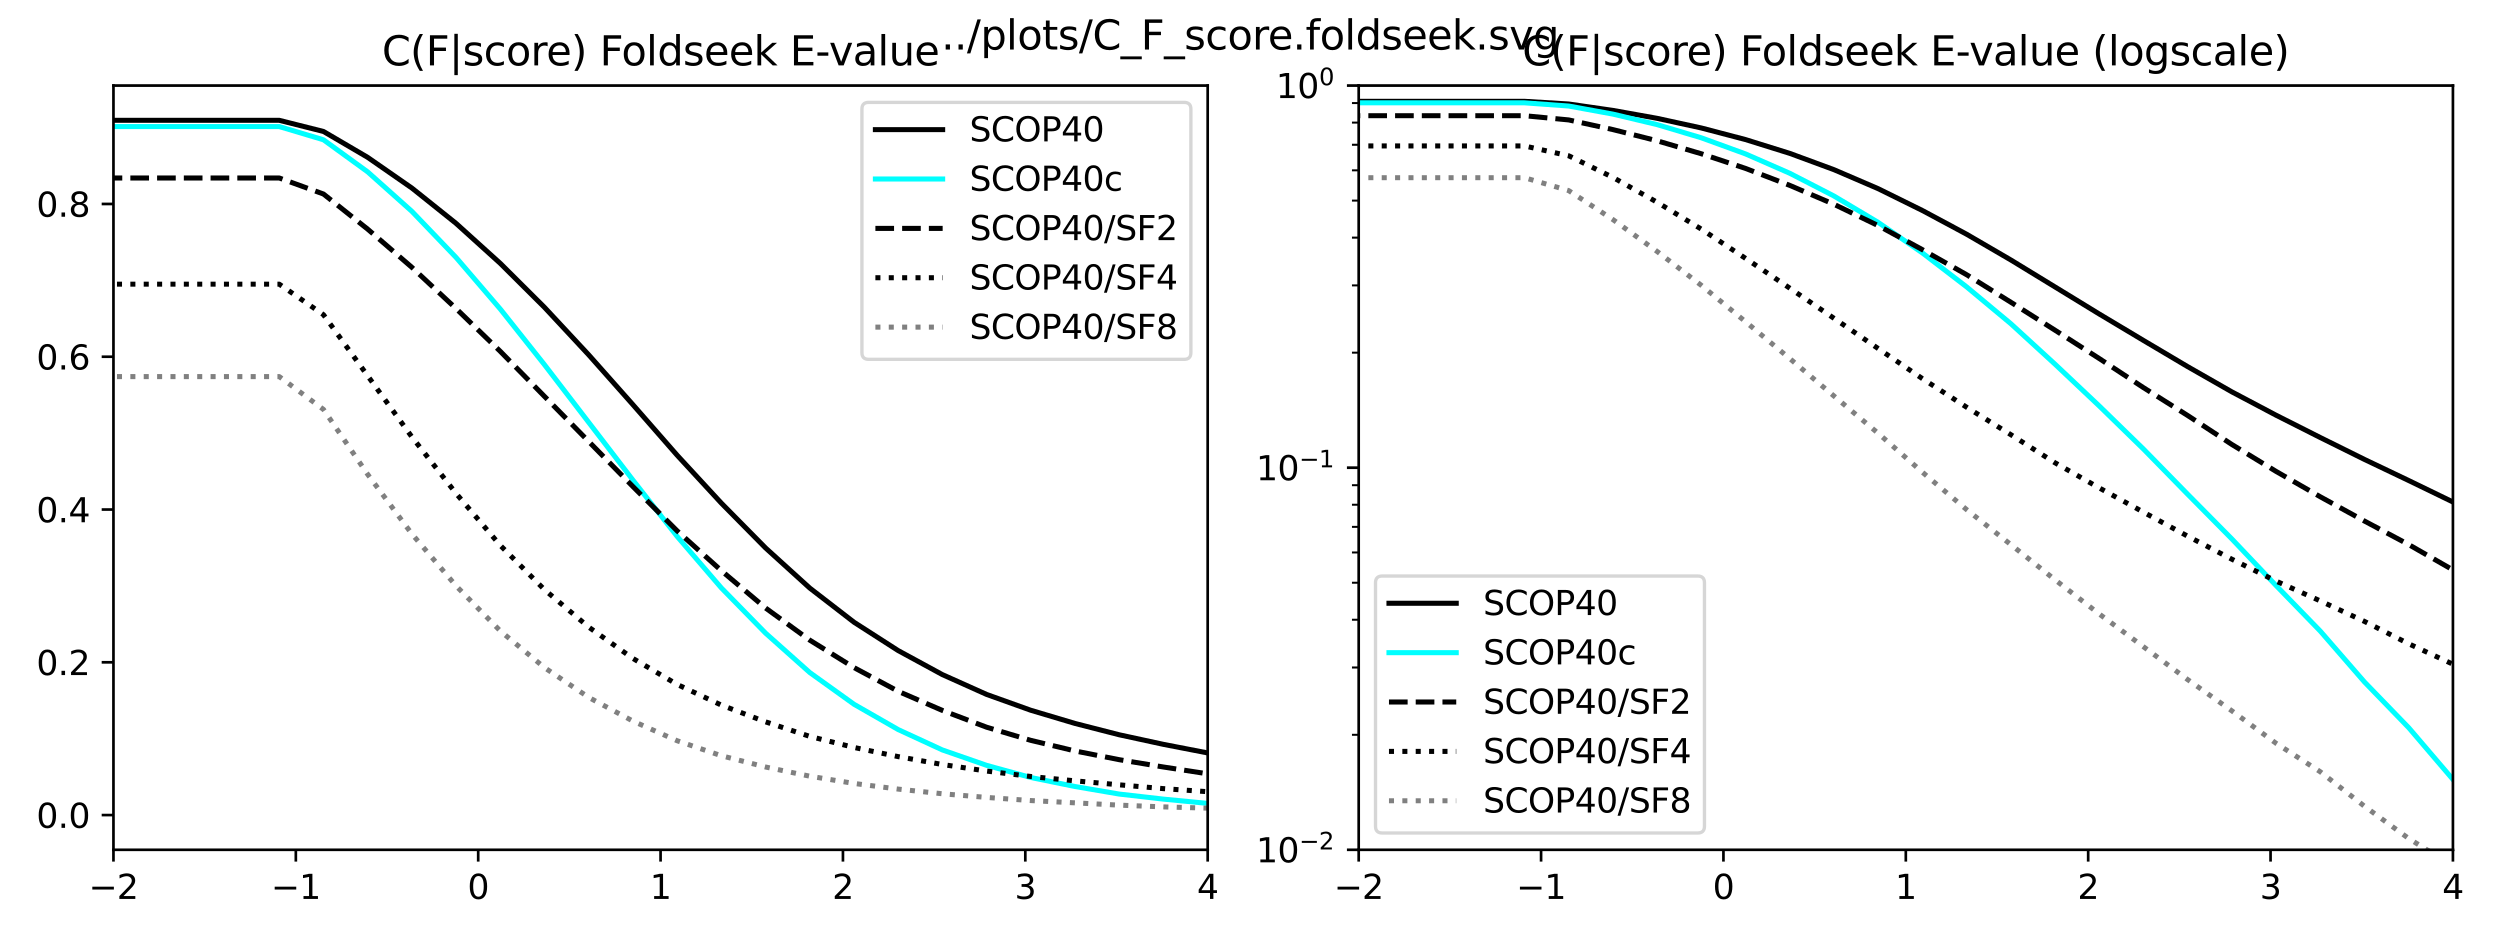 <?xml version="1.0" encoding="utf-8" standalone="no"?>
<!DOCTYPE svg PUBLIC "-//W3C//DTD SVG 1.1//EN"
  "http://www.w3.org/Graphics/SVG/1.1/DTD/svg11.dtd">
<svg xmlns:xlink="http://www.w3.org/1999/xlink" width="743.226pt" height="280.519pt" viewBox="0 0 743.226 280.519" xmlns="http://www.w3.org/2000/svg" version="1.1">
 <defs>
  <style type="text/css">*{stroke-linejoin: round; stroke-linecap: butt}</style>
 </defs>
 <g id="figure_1">
  <g id="patch_1">
   <path d="M 0 280.519 
L 743.226 280.519 
L 743.226 0 
L 0 0 
z
" style="fill: #ffffff"/>
  </g>
  <g id="axes_1">
   <g id="patch_2">
    <path d="M 33.73 252.639 
L 359.033 252.639 
L 359.033 25.44 
L 33.73 25.44 
z
" style="fill: #ffffff"/>
   </g>
   <g id="matplotlib.axis_1">
    <g id="xtick_1">
     <g id="line2d_1">
      <defs>
       <path id="m98db9e54ab" d="M 0 0 
L 0 3.5 
" style="stroke: #000000; stroke-width: 0.8"/>
      </defs>
      <g>
       <use xlink:href="#m98db9e54ab" x="33.73" y="252.639" style="stroke: #000000; stroke-width: 0.8"/>
      </g>
     </g>
     <g id="text_1">
      <!-- −2 -->
      <g transform="translate(26.359 267.238) scale(0.1 -0.1)">
       <defs>
        <path id="DejaVuSans-2212" d="M 678 2272 
L 4684 2272 
L 4684 1741 
L 678 1741 
L 678 2272 
z
" transform="scale(0.016)"/>
        <path id="DejaVuSans-32" d="M 1228 531 
L 3431 531 
L 3431 0 
L 469 0 
L 469 531 
Q 828 903 1448 1529 
Q 2069 2156 2228 2338 
Q 2531 2678 2651 2914 
Q 2772 3150 2772 3378 
Q 2772 3750 2511 3984 
Q 2250 4219 1831 4219 
Q 1534 4219 1204 4116 
Q 875 4013 500 3803 
L 500 4441 
Q 881 4594 1212 4672 
Q 1544 4750 1819 4750 
Q 2544 4750 2975 4387 
Q 3406 4025 3406 3419 
Q 3406 3131 3298 2873 
Q 3191 2616 2906 2266 
Q 2828 2175 2409 1742 
Q 1991 1309 1228 531 
z
" transform="scale(0.016)"/>
       </defs>
       <use xlink:href="#DejaVuSans-2212"/>
       <use xlink:href="#DejaVuSans-32" transform="translate(83.789 0)"/>
      </g>
     </g>
    </g>
    <g id="xtick_2">
     <g id="line2d_2">
      <g>
       <use xlink:href="#m98db9e54ab" x="87.947" y="252.639" style="stroke: #000000; stroke-width: 0.8"/>
      </g>
     </g>
     <g id="text_2">
      <!-- −1 -->
      <g transform="translate(80.576 267.238) scale(0.1 -0.1)">
       <defs>
        <path id="DejaVuSans-31" d="M 794 531 
L 1825 531 
L 1825 4091 
L 703 3866 
L 703 4441 
L 1819 4666 
L 2450 4666 
L 2450 531 
L 3481 531 
L 3481 0 
L 794 0 
L 794 531 
z
" transform="scale(0.016)"/>
       </defs>
       <use xlink:href="#DejaVuSans-2212"/>
       <use xlink:href="#DejaVuSans-31" transform="translate(83.789 0)"/>
      </g>
     </g>
    </g>
    <g id="xtick_3">
     <g id="line2d_3">
      <g>
       <use xlink:href="#m98db9e54ab" x="142.164" y="252.639" style="stroke: #000000; stroke-width: 0.8"/>
      </g>
     </g>
     <g id="text_3">
      <!-- 0 -->
      <g transform="translate(138.983 267.238) scale(0.1 -0.1)">
       <defs>
        <path id="DejaVuSans-30" d="M 2034 4250 
Q 1547 4250 1301 3770 
Q 1056 3291 1056 2328 
Q 1056 1369 1301 889 
Q 1547 409 2034 409 
Q 2525 409 2770 889 
Q 3016 1369 3016 2328 
Q 3016 3291 2770 3770 
Q 2525 4250 2034 4250 
z
M 2034 4750 
Q 2819 4750 3233 4129 
Q 3647 3509 3647 2328 
Q 3647 1150 3233 529 
Q 2819 -91 2034 -91 
Q 1250 -91 836 529 
Q 422 1150 422 2328 
Q 422 3509 836 4129 
Q 1250 4750 2034 4750 
z
" transform="scale(0.016)"/>
       </defs>
       <use xlink:href="#DejaVuSans-30"/>
      </g>
     </g>
    </g>
    <g id="xtick_4">
     <g id="line2d_4">
      <g>
       <use xlink:href="#m98db9e54ab" x="196.382" y="252.639" style="stroke: #000000; stroke-width: 0.8"/>
      </g>
     </g>
     <g id="text_4">
      <!-- 1 -->
      <g transform="translate(193.2 267.238) scale(0.1 -0.1)">
       <use xlink:href="#DejaVuSans-31"/>
      </g>
     </g>
    </g>
    <g id="xtick_5">
     <g id="line2d_5">
      <g>
       <use xlink:href="#m98db9e54ab" x="250.599" y="252.639" style="stroke: #000000; stroke-width: 0.8"/>
      </g>
     </g>
     <g id="text_5">
      <!-- 2 -->
      <g transform="translate(247.418 267.238) scale(0.1 -0.1)">
       <use xlink:href="#DejaVuSans-32"/>
      </g>
     </g>
    </g>
    <g id="xtick_6">
     <g id="line2d_6">
      <g>
       <use xlink:href="#m98db9e54ab" x="304.816" y="252.639" style="stroke: #000000; stroke-width: 0.8"/>
      </g>
     </g>
     <g id="text_6">
      <!-- 3 -->
      <g transform="translate(301.635 267.238) scale(0.1 -0.1)">
       <defs>
        <path id="DejaVuSans-33" d="M 2597 2516 
Q 3050 2419 3304 2112 
Q 3559 1806 3559 1356 
Q 3559 666 3084 287 
Q 2609 -91 1734 -91 
Q 1441 -91 1130 -33 
Q 819 25 488 141 
L 488 750 
Q 750 597 1062 519 
Q 1375 441 1716 441 
Q 2309 441 2620 675 
Q 2931 909 2931 1356 
Q 2931 1769 2642 2001 
Q 2353 2234 1838 2234 
L 1294 2234 
L 1294 2753 
L 1863 2753 
Q 2328 2753 2575 2939 
Q 2822 3125 2822 3475 
Q 2822 3834 2567 4026 
Q 2313 4219 1838 4219 
Q 1578 4219 1281 4162 
Q 984 4106 628 3988 
L 628 4550 
Q 988 4650 1302 4700 
Q 1616 4750 1894 4750 
Q 2613 4750 3031 4423 
Q 3450 4097 3450 3541 
Q 3450 3153 3228 2886 
Q 3006 2619 2597 2516 
z
" transform="scale(0.016)"/>
       </defs>
       <use xlink:href="#DejaVuSans-33"/>
      </g>
     </g>
    </g>
    <g id="xtick_7">
     <g id="line2d_7">
      <g>
       <use xlink:href="#m98db9e54ab" x="359.033" y="252.639" style="stroke: #000000; stroke-width: 0.8"/>
      </g>
     </g>
     <g id="text_7">
      <!-- 4 -->
      <g transform="translate(355.852 267.238) scale(0.1 -0.1)">
       <defs>
        <path id="DejaVuSans-34" d="M 2419 4116 
L 825 1625 
L 2419 1625 
L 2419 4116 
z
M 2253 4666 
L 3047 4666 
L 3047 1625 
L 3713 1625 
L 3713 1100 
L 3047 1100 
L 3047 0 
L 2419 0 
L 2419 1100 
L 313 1100 
L 313 1709 
L 2253 4666 
z
" transform="scale(0.016)"/>
       </defs>
       <use xlink:href="#DejaVuSans-34"/>
      </g>
     </g>
    </g>
   </g>
   <g id="matplotlib.axis_2">
    <g id="ytick_1">
     <g id="line2d_8">
      <defs>
       <path id="m14e8a2ad8e" d="M 0 0 
L -3.5 0 
" style="stroke: #000000; stroke-width: 0.8"/>
      </defs>
      <g>
       <use xlink:href="#m14e8a2ad8e" x="33.73" y="242.312" style="stroke: #000000; stroke-width: 0.8"/>
      </g>
     </g>
     <g id="text_8">
      <!-- 0.0 -->
      <g transform="translate(10.827 246.111) scale(0.1 -0.1)">
       <defs>
        <path id="DejaVuSans-2e" d="M 684 794 
L 1344 794 
L 1344 0 
L 684 0 
L 684 794 
z
" transform="scale(0.016)"/>
       </defs>
       <use xlink:href="#DejaVuSans-30"/>
       <use xlink:href="#DejaVuSans-2e" transform="translate(63.623 0)"/>
       <use xlink:href="#DejaVuSans-30" transform="translate(95.41 0)"/>
      </g>
     </g>
    </g>
    <g id="ytick_2">
     <g id="line2d_9">
      <g>
       <use xlink:href="#m14e8a2ad8e" x="33.73" y="196.893" style="stroke: #000000; stroke-width: 0.8"/>
      </g>
     </g>
     <g id="text_9">
      <!-- 0.2 -->
      <g transform="translate(10.827 200.692) scale(0.1 -0.1)">
       <use xlink:href="#DejaVuSans-30"/>
       <use xlink:href="#DejaVuSans-2e" transform="translate(63.623 0)"/>
       <use xlink:href="#DejaVuSans-32" transform="translate(95.41 0)"/>
      </g>
     </g>
    </g>
    <g id="ytick_3">
     <g id="line2d_10">
      <g>
       <use xlink:href="#m14e8a2ad8e" x="33.73" y="151.473" style="stroke: #000000; stroke-width: 0.8"/>
      </g>
     </g>
     <g id="text_10">
      <!-- 0.4 -->
      <g transform="translate(10.827 155.273) scale(0.1 -0.1)">
       <use xlink:href="#DejaVuSans-30"/>
       <use xlink:href="#DejaVuSans-2e" transform="translate(63.623 0)"/>
       <use xlink:href="#DejaVuSans-34" transform="translate(95.41 0)"/>
      </g>
     </g>
    </g>
    <g id="ytick_4">
     <g id="line2d_11">
      <g>
       <use xlink:href="#m14e8a2ad8e" x="33.73" y="106.054" style="stroke: #000000; stroke-width: 0.8"/>
      </g>
     </g>
     <g id="text_11">
      <!-- 0.6 -->
      <g transform="translate(10.827 109.853) scale(0.1 -0.1)">
       <defs>
        <path id="DejaVuSans-36" d="M 2113 2584 
Q 1688 2584 1439 2293 
Q 1191 2003 1191 1497 
Q 1191 994 1439 701 
Q 1688 409 2113 409 
Q 2538 409 2786 701 
Q 3034 994 3034 1497 
Q 3034 2003 2786 2293 
Q 2538 2584 2113 2584 
z
M 3366 4563 
L 3366 3988 
Q 3128 4100 2886 4159 
Q 2644 4219 2406 4219 
Q 1781 4219 1451 3797 
Q 1122 3375 1075 2522 
Q 1259 2794 1537 2939 
Q 1816 3084 2150 3084 
Q 2853 3084 3261 2657 
Q 3669 2231 3669 1497 
Q 3669 778 3244 343 
Q 2819 -91 2113 -91 
Q 1303 -91 875 529 
Q 447 1150 447 2328 
Q 447 3434 972 4092 
Q 1497 4750 2381 4750 
Q 2619 4750 2861 4703 
Q 3103 4656 3366 4563 
z
" transform="scale(0.016)"/>
       </defs>
       <use xlink:href="#DejaVuSans-30"/>
       <use xlink:href="#DejaVuSans-2e" transform="translate(63.623 0)"/>
       <use xlink:href="#DejaVuSans-36" transform="translate(95.41 0)"/>
      </g>
     </g>
    </g>
    <g id="ytick_5">
     <g id="line2d_12">
      <g>
       <use xlink:href="#m14e8a2ad8e" x="33.73" y="60.634" style="stroke: #000000; stroke-width: 0.8"/>
      </g>
     </g>
     <g id="text_12">
      <!-- 0.8 -->
      <g transform="translate(10.827 64.434) scale(0.1 -0.1)">
       <defs>
        <path id="DejaVuSans-38" d="M 2034 2216 
Q 1584 2216 1326 1975 
Q 1069 1734 1069 1313 
Q 1069 891 1326 650 
Q 1584 409 2034 409 
Q 2484 409 2743 651 
Q 3003 894 3003 1313 
Q 3003 1734 2745 1975 
Q 2488 2216 2034 2216 
z
M 1403 2484 
Q 997 2584 770 2862 
Q 544 3141 544 3541 
Q 544 4100 942 4425 
Q 1341 4750 2034 4750 
Q 2731 4750 3128 4425 
Q 3525 4100 3525 3541 
Q 3525 3141 3298 2862 
Q 3072 2584 2669 2484 
Q 3125 2378 3379 2068 
Q 3634 1759 3634 1313 
Q 3634 634 3220 271 
Q 2806 -91 2034 -91 
Q 1263 -91 848 271 
Q 434 634 434 1313 
Q 434 1759 690 2068 
Q 947 2378 1403 2484 
z
M 1172 3481 
Q 1172 3119 1398 2916 
Q 1625 2713 2034 2713 
Q 2441 2713 2670 2916 
Q 2900 3119 2900 3481 
Q 2900 3844 2670 4047 
Q 2441 4250 2034 4250 
Q 1625 4250 1398 4047 
Q 1172 3844 1172 3481 
z
" transform="scale(0.016)"/>
       </defs>
       <use xlink:href="#DejaVuSans-30"/>
       <use xlink:href="#DejaVuSans-2e" transform="translate(63.623 0)"/>
       <use xlink:href="#DejaVuSans-38" transform="translate(95.41 0)"/>
      </g>
     </g>
    </g>
   </g>
   <g id="line2d_13">
    <path d="M -1 35.767 
L 4.182 35.767 
L 17.302 35.767 
L 30.423 35.767 
L 43.598 35.767 
L 56.718 35.767 
L 69.893 35.767 
L 83.013 35.767 
L 96.161 39.083 
L 109.303 46.781 
L 122.451 55.911 
L 135.593 66.425 
L 148.736 78.303 
L 161.878 91.383 
L 175.026 105.509 
L 188.168 120.316 
L 201.315 135.349 
L 214.436 149.566 
L 227.611 162.919 
L 240.731 174.819 
L 253.906 184.993 
L 267.027 193.418 
L 280.147 200.549 
L 293.322 206.454 
L 306.443 211.154 
L 319.617 215.083 
L 332.738 218.444 
L 345.913 221.299 
L 359.033 223.845 
L 372.154 225.986 
L 385.329 228.069 
L 398.449 229.792 
L 411.624 231.33 
L 424.745 232.74 
L 437.919 233.916 
L 451.04 234.891 
L 464.161 235.758 
L 477.335 236.517 
L 490.456 237.225 
L 503.631 237.766 
L 516.751 238.347 
L 529.926 238.781 
L 543.047 239.169 
L 556.167 239.571 
L 569.342 239.898 
L 582.463 240.129 
L 595.637 240.414 
L 608.758 240.704 
L 621.878 240.861 
L 635.053 241.032 
L 648.174 241.213 
L 661.349 241.319 
L 674.469 241.415 
L 687.59 241.53 
L 700.602 241.567 
L 714.156 241.668 
L 727.168 241.737 
L 740.18 241.78 
L 744.226 241.799 
" clip-path="url(#p3ca8c72599)" style="fill: none; stroke: #000000; stroke-width: 1.5; stroke-linecap: square"/>
   </g>
   <g id="line2d_14">
    <path d="M -1 37.629 
L 4.182 37.629 
L 17.302 37.629 
L 30.423 37.629 
L 43.598 37.629 
L 56.718 37.629 
L 69.893 37.629 
L 83.013 37.629 
L 96.161 41.558 
L 109.303 51.096 
L 122.451 62.837 
L 135.593 76.554 
L 148.736 91.883 
L 161.878 108.438 
L 175.026 125.584 
L 188.168 142.73 
L 201.315 159.49 
L 214.436 174.773 
L 227.611 188.24 
L 240.731 199.936 
L 253.906 209.383 
L 267.027 216.9 
L 280.147 222.95 
L 293.322 227.533 
L 306.443 231.146 
L 319.617 233.832 
L 332.738 236.069 
L 345.913 237.575 
L 359.033 238.842 
L 372.154 239.748 
L 385.329 240.548 
L 398.449 241.037 
L 411.624 241.425 
L 424.745 241.684 
L 437.919 241.856 
L 451.04 241.953 
L 464.161 242.043 
L 477.335 242.122 
L 490.456 242.165 
L 503.631 242.199 
L 516.751 242.238 
L 529.926 242.25 
L 543.047 242.279 
L 556.167 242.278 
L 569.342 242.285 
L 582.463 242.284 
L 595.637 242.293 
L 608.758 242.302 
L 621.878 242.302 
L 635.053 242.301 
L 648.174 242.312 
L 661.349 242.312 
L 674.469 242.312 
L 687.59 242.312 
L 700.602 242.312 
L 714.156 242.312 
L 727.168 242.312 
L 740.18 242.312 
L 744.226 242.312 
" clip-path="url(#p3ca8c72599)" style="fill: none; stroke: #00ffff; stroke-width: 1.5; stroke-linecap: square"/>
   </g>
   <g id="line2d_15">
    <path d="M -1 52.913 
L 4.182 52.913 
L 17.302 52.913 
L 30.423 52.913 
L 43.598 52.913 
L 56.718 52.913 
L 69.893 52.913 
L 83.013 52.913 
L 96.167 57.682 
L 109.309 68.129 
L 122.451 79.483 
L 135.593 91.747 
L 148.736 104.464 
L 161.883 117.863 
L 175.026 131.262 
L 188.168 144.66 
L 201.315 157.832 
L 214.436 169.641 
L 227.611 180.769 
L 240.731 190.307 
L 253.906 198.482 
L 267.027 205.522 
L 280.147 211.2 
L 293.322 216.196 
L 306.443 220.102 
L 319.617 223.259 
L 332.738 225.848 
L 345.913 228.028 
L 359.033 230.049 
L 372.154 231.571 
L 385.329 233.16 
L 398.449 234.296 
L 411.624 235.454 
L 424.745 236.544 
L 437.919 237.339 
L 451.04 237.975 
L 464.161 238.497 
L 477.335 238.997 
L 490.456 239.36 
L 503.631 239.701 
L 516.751 239.95 
L 529.926 240.207 
L 543.047 240.402 
L 556.167 240.693 
L 569.342 240.836 
L 582.463 240.995 
L 595.637 241.172 
L 608.758 241.402 
L 621.933 241.492 
L 635.053 241.592 
L 648.174 241.665 
L 661.349 241.735 
L 674.469 241.769 
L 687.59 241.838 
L 700.602 241.849 
L 714.156 241.917 
L 727.168 241.967 
L 740.18 241.969 
L 744.226 241.974 
" clip-path="url(#p3ca8c72599)" style="fill: none; stroke-dasharray: 5.55,2.4; stroke-dashoffset: 0; stroke: #000000; stroke-width: 1.5"/>
   </g>
   <g id="line2d_16">
    <path d="M -1 84.48 
L 4.182 84.48 
L 17.302 84.48 
L 30.423 84.48 
L 43.598 84.48 
L 56.718 84.48 
L 69.893 84.48 
L 83.013 84.48 
L 96.167 93.564 
L 109.309 111.731 
L 122.451 129.899 
L 135.593 146.704 
L 148.736 162.147 
L 161.883 175.319 
L 175.026 186.446 
L 188.168 195.757 
L 201.315 203.479 
L 214.436 209.61 
L 227.611 214.606 
L 240.731 218.921 
L 253.906 222.214 
L 267.027 224.939 
L 280.147 227.278 
L 293.322 229.231 
L 306.443 230.844 
L 319.617 232.138 
L 332.738 233.319 
L 345.913 234.455 
L 359.033 235.363 
L 372.154 236.067 
L 385.329 236.862 
L 398.449 237.407 
L 411.624 237.975 
L 424.745 238.633 
L 437.919 239.133 
L 451.04 239.542 
L 464.161 239.928 
L 477.335 240.207 
L 490.456 240.584 
L 503.631 240.748 
L 516.751 241.027 
L 529.926 241.24 
L 543.047 241.424 
L 556.167 241.59 
L 569.342 241.688 
L 582.463 241.788 
L 595.637 241.89 
L 608.758 241.965 
L 621.933 242.01 
L 635.053 242.037 
L 648.174 242.108 
L 661.349 242.143 
L 674.469 242.136 
L 687.59 242.208 
L 700.602 242.204 
L 714.156 242.199 
L 727.168 242.248 
L 740.18 242.246 
L 744.226 242.257 
" clip-path="url(#p3ca8c72599)" style="fill: none; stroke-dasharray: 1.5,2.475; stroke-dashoffset: 0; stroke: #000000; stroke-width: 1.5"/>
   </g>
   <g id="line2d_17">
    <path d="M -1 111.958 
L 4.182 111.958 
L 17.302 111.958 
L 30.423 111.958 
L 43.598 111.958 
L 56.718 111.958 
L 69.893 111.958 
L 83.013 111.958 
L 96.167 121.724 
L 109.309 141.027 
L 122.451 158.74 
L 135.593 174.183 
L 148.736 187.582 
L 161.883 198.482 
L 175.026 207.339 
L 188.168 214.379 
L 201.315 220.216 
L 214.436 224.667 
L 227.611 228.028 
L 240.731 230.753 
L 253.906 232.91 
L 267.027 234.591 
L 280.147 235.976 
L 293.322 237.066 
L 306.443 237.997 
L 319.617 238.679 
L 332.738 239.36 
L 345.913 239.882 
L 359.033 240.252 
L 372.154 240.618 
L 385.329 240.863 
L 398.449 241.059 
L 411.624 241.229 
L 424.745 241.361 
L 437.919 241.42 
L 451.04 241.433 
L 464.161 241.481 
L 477.335 241.538 
L 490.456 241.617 
L 503.631 241.651 
L 516.751 241.729 
L 529.926 241.844 
L 543.047 241.938 
L 556.167 242.042 
L 569.342 242.121 
L 582.463 242.125 
L 595.637 242.149 
L 608.758 242.202 
L 621.933 242.196 
L 635.053 242.23 
L 648.174 242.269 
L 661.349 242.312 
L 674.469 242.312 
L 687.59 242.312 
L 700.602 242.312 
L 714.156 242.312 
L 727.168 242.312 
L 740.18 242.312 
L 744.226 242.312 
" clip-path="url(#p3ca8c72599)" style="fill: none; stroke-dasharray: 1.5,2.475; stroke-dashoffset: 0; stroke: #808080; stroke-width: 1.5"/>
   </g>
   <g id="patch_3">
    <path d="M 33.73 252.639 
L 33.73 25.44 
" style="fill: none; stroke: #000000; stroke-width: 0.8; stroke-linejoin: miter; stroke-linecap: square"/>
   </g>
   <g id="patch_4">
    <path d="M 359.033 252.639 
L 359.033 25.44 
" style="fill: none; stroke: #000000; stroke-width: 0.8; stroke-linejoin: miter; stroke-linecap: square"/>
   </g>
   <g id="patch_5">
    <path d="M 33.73 252.639 
L 359.033 252.639 
" style="fill: none; stroke: #000000; stroke-width: 0.8; stroke-linejoin: miter; stroke-linecap: square"/>
   </g>
   <g id="patch_6">
    <path d="M 33.73 25.44 
L 359.033 25.44 
" style="fill: none; stroke: #000000; stroke-width: 0.8; stroke-linejoin: miter; stroke-linecap: square"/>
   </g>
   <g id="text_13">
    <!-- C(F|score) Foldseek E-value -->
    <g transform="translate(113.553 19.44) scale(0.12 -0.12)">
     <defs>
      <path id="DejaVuSans-43" d="M 4122 4306 
L 4122 3641 
Q 3803 3938 3442 4084 
Q 3081 4231 2675 4231 
Q 1875 4231 1450 3742 
Q 1025 3253 1025 2328 
Q 1025 1406 1450 917 
Q 1875 428 2675 428 
Q 3081 428 3442 575 
Q 3803 722 4122 1019 
L 4122 359 
Q 3791 134 3420 21 
Q 3050 -91 2638 -91 
Q 1578 -91 968 557 
Q 359 1206 359 2328 
Q 359 3453 968 4101 
Q 1578 4750 2638 4750 
Q 3056 4750 3426 4639 
Q 3797 4528 4122 4306 
z
" transform="scale(0.016)"/>
      <path id="DejaVuSans-28" d="M 1984 4856 
Q 1566 4138 1362 3434 
Q 1159 2731 1159 2009 
Q 1159 1288 1364 580 
Q 1569 -128 1984 -844 
L 1484 -844 
Q 1016 -109 783 600 
Q 550 1309 550 2009 
Q 550 2706 781 3412 
Q 1013 4119 1484 4856 
L 1984 4856 
z
" transform="scale(0.016)"/>
      <path id="DejaVuSans-46" d="M 628 4666 
L 3309 4666 
L 3309 4134 
L 1259 4134 
L 1259 2759 
L 3109 2759 
L 3109 2228 
L 1259 2228 
L 1259 0 
L 628 0 
L 628 4666 
z
" transform="scale(0.016)"/>
      <path id="DejaVuSans-7c" d="M 1344 4891 
L 1344 -1509 
L 813 -1509 
L 813 4891 
L 1344 4891 
z
" transform="scale(0.016)"/>
      <path id="DejaVuSans-73" d="M 2834 3397 
L 2834 2853 
Q 2591 2978 2328 3040 
Q 2066 3103 1784 3103 
Q 1356 3103 1142 2972 
Q 928 2841 928 2578 
Q 928 2378 1081 2264 
Q 1234 2150 1697 2047 
L 1894 2003 
Q 2506 1872 2764 1633 
Q 3022 1394 3022 966 
Q 3022 478 2636 193 
Q 2250 -91 1575 -91 
Q 1294 -91 989 -36 
Q 684 19 347 128 
L 347 722 
Q 666 556 975 473 
Q 1284 391 1588 391 
Q 1994 391 2212 530 
Q 2431 669 2431 922 
Q 2431 1156 2273 1281 
Q 2116 1406 1581 1522 
L 1381 1569 
Q 847 1681 609 1914 
Q 372 2147 372 2553 
Q 372 3047 722 3315 
Q 1072 3584 1716 3584 
Q 2034 3584 2315 3537 
Q 2597 3491 2834 3397 
z
" transform="scale(0.016)"/>
      <path id="DejaVuSans-63" d="M 3122 3366 
L 3122 2828 
Q 2878 2963 2633 3030 
Q 2388 3097 2138 3097 
Q 1578 3097 1268 2742 
Q 959 2388 959 1747 
Q 959 1106 1268 751 
Q 1578 397 2138 397 
Q 2388 397 2633 464 
Q 2878 531 3122 666 
L 3122 134 
Q 2881 22 2623 -34 
Q 2366 -91 2075 -91 
Q 1284 -91 818 406 
Q 353 903 353 1747 
Q 353 2603 823 3093 
Q 1294 3584 2113 3584 
Q 2378 3584 2631 3529 
Q 2884 3475 3122 3366 
z
" transform="scale(0.016)"/>
      <path id="DejaVuSans-6f" d="M 1959 3097 
Q 1497 3097 1228 2736 
Q 959 2375 959 1747 
Q 959 1119 1226 758 
Q 1494 397 1959 397 
Q 2419 397 2687 759 
Q 2956 1122 2956 1747 
Q 2956 2369 2687 2733 
Q 2419 3097 1959 3097 
z
M 1959 3584 
Q 2709 3584 3137 3096 
Q 3566 2609 3566 1747 
Q 3566 888 3137 398 
Q 2709 -91 1959 -91 
Q 1206 -91 779 398 
Q 353 888 353 1747 
Q 353 2609 779 3096 
Q 1206 3584 1959 3584 
z
" transform="scale(0.016)"/>
      <path id="DejaVuSans-72" d="M 2631 2963 
Q 2534 3019 2420 3045 
Q 2306 3072 2169 3072 
Q 1681 3072 1420 2755 
Q 1159 2438 1159 1844 
L 1159 0 
L 581 0 
L 581 3500 
L 1159 3500 
L 1159 2956 
Q 1341 3275 1631 3429 
Q 1922 3584 2338 3584 
Q 2397 3584 2469 3576 
Q 2541 3569 2628 3553 
L 2631 2963 
z
" transform="scale(0.016)"/>
      <path id="DejaVuSans-65" d="M 3597 1894 
L 3597 1613 
L 953 1613 
Q 991 1019 1311 708 
Q 1631 397 2203 397 
Q 2534 397 2845 478 
Q 3156 559 3463 722 
L 3463 178 
Q 3153 47 2828 -22 
Q 2503 -91 2169 -91 
Q 1331 -91 842 396 
Q 353 884 353 1716 
Q 353 2575 817 3079 
Q 1281 3584 2069 3584 
Q 2775 3584 3186 3129 
Q 3597 2675 3597 1894 
z
M 3022 2063 
Q 3016 2534 2758 2815 
Q 2500 3097 2075 3097 
Q 1594 3097 1305 2825 
Q 1016 2553 972 2059 
L 3022 2063 
z
" transform="scale(0.016)"/>
      <path id="DejaVuSans-29" d="M 513 4856 
L 1013 4856 
Q 1481 4119 1714 3412 
Q 1947 2706 1947 2009 
Q 1947 1309 1714 600 
Q 1481 -109 1013 -844 
L 513 -844 
Q 928 -128 1133 580 
Q 1338 1288 1338 2009 
Q 1338 2731 1133 3434 
Q 928 4138 513 4856 
z
" transform="scale(0.016)"/>
      <path id="DejaVuSans-20" transform="scale(0.016)"/>
      <path id="DejaVuSans-6c" d="M 603 4863 
L 1178 4863 
L 1178 0 
L 603 0 
L 603 4863 
z
" transform="scale(0.016)"/>
      <path id="DejaVuSans-64" d="M 2906 2969 
L 2906 4863 
L 3481 4863 
L 3481 0 
L 2906 0 
L 2906 525 
Q 2725 213 2448 61 
Q 2172 -91 1784 -91 
Q 1150 -91 751 415 
Q 353 922 353 1747 
Q 353 2572 751 3078 
Q 1150 3584 1784 3584 
Q 2172 3584 2448 3432 
Q 2725 3281 2906 2969 
z
M 947 1747 
Q 947 1113 1208 752 
Q 1469 391 1925 391 
Q 2381 391 2643 752 
Q 2906 1113 2906 1747 
Q 2906 2381 2643 2742 
Q 2381 3103 1925 3103 
Q 1469 3103 1208 2742 
Q 947 2381 947 1747 
z
" transform="scale(0.016)"/>
      <path id="DejaVuSans-6b" d="M 581 4863 
L 1159 4863 
L 1159 1991 
L 2875 3500 
L 3609 3500 
L 1753 1863 
L 3688 0 
L 2938 0 
L 1159 1709 
L 1159 0 
L 581 0 
L 581 4863 
z
" transform="scale(0.016)"/>
      <path id="DejaVuSans-45" d="M 628 4666 
L 3578 4666 
L 3578 4134 
L 1259 4134 
L 1259 2753 
L 3481 2753 
L 3481 2222 
L 1259 2222 
L 1259 531 
L 3634 531 
L 3634 0 
L 628 0 
L 628 4666 
z
" transform="scale(0.016)"/>
      <path id="DejaVuSans-2d" d="M 313 2009 
L 1997 2009 
L 1997 1497 
L 313 1497 
L 313 2009 
z
" transform="scale(0.016)"/>
      <path id="DejaVuSans-76" d="M 191 3500 
L 800 3500 
L 1894 563 
L 2988 3500 
L 3597 3500 
L 2284 0 
L 1503 0 
L 191 3500 
z
" transform="scale(0.016)"/>
      <path id="DejaVuSans-61" d="M 2194 1759 
Q 1497 1759 1228 1600 
Q 959 1441 959 1056 
Q 959 750 1161 570 
Q 1363 391 1709 391 
Q 2188 391 2477 730 
Q 2766 1069 2766 1631 
L 2766 1759 
L 2194 1759 
z
M 3341 1997 
L 3341 0 
L 2766 0 
L 2766 531 
Q 2569 213 2275 61 
Q 1981 -91 1556 -91 
Q 1019 -91 701 211 
Q 384 513 384 1019 
Q 384 1609 779 1909 
Q 1175 2209 1959 2209 
L 2766 2209 
L 2766 2266 
Q 2766 2663 2505 2880 
Q 2244 3097 1772 3097 
Q 1472 3097 1187 3025 
Q 903 2953 641 2809 
L 641 3341 
Q 956 3463 1253 3523 
Q 1550 3584 1831 3584 
Q 2591 3584 2966 3190 
Q 3341 2797 3341 1997 
z
" transform="scale(0.016)"/>
      <path id="DejaVuSans-75" d="M 544 1381 
L 544 3500 
L 1119 3500 
L 1119 1403 
Q 1119 906 1312 657 
Q 1506 409 1894 409 
Q 2359 409 2629 706 
Q 2900 1003 2900 1516 
L 2900 3500 
L 3475 3500 
L 3475 0 
L 2900 0 
L 2900 538 
Q 2691 219 2414 64 
Q 2138 -91 1772 -91 
Q 1169 -91 856 284 
Q 544 659 544 1381 
z
M 1991 3584 
L 1991 3584 
z
" transform="scale(0.016)"/>
     </defs>
     <use xlink:href="#DejaVuSans-43"/>
     <use xlink:href="#DejaVuSans-28" transform="translate(69.824 0)"/>
     <use xlink:href="#DejaVuSans-46" transform="translate(108.838 0)"/>
     <use xlink:href="#DejaVuSans-7c" transform="translate(166.357 0)"/>
     <use xlink:href="#DejaVuSans-73" transform="translate(200.049 0)"/>
     <use xlink:href="#DejaVuSans-63" transform="translate(252.148 0)"/>
     <use xlink:href="#DejaVuSans-6f" transform="translate(307.129 0)"/>
     <use xlink:href="#DejaVuSans-72" transform="translate(368.311 0)"/>
     <use xlink:href="#DejaVuSans-65" transform="translate(407.174 0)"/>
     <use xlink:href="#DejaVuSans-29" transform="translate(468.697 0)"/>
     <use xlink:href="#DejaVuSans-20" transform="translate(507.711 0)"/>
     <use xlink:href="#DejaVuSans-46" transform="translate(539.498 0)"/>
     <use xlink:href="#DejaVuSans-6f" transform="translate(593.393 0)"/>
     <use xlink:href="#DejaVuSans-6c" transform="translate(654.574 0)"/>
     <use xlink:href="#DejaVuSans-64" transform="translate(682.357 0)"/>
     <use xlink:href="#DejaVuSans-73" transform="translate(745.834 0)"/>
     <use xlink:href="#DejaVuSans-65" transform="translate(797.934 0)"/>
     <use xlink:href="#DejaVuSans-65" transform="translate(859.457 0)"/>
     <use xlink:href="#DejaVuSans-6b" transform="translate(920.98 0)"/>
     <use xlink:href="#DejaVuSans-20" transform="translate(978.891 0)"/>
     <use xlink:href="#DejaVuSans-45" transform="translate(1010.678 0)"/>
     <use xlink:href="#DejaVuSans-2d" transform="translate(1073.861 0)"/>
     <use xlink:href="#DejaVuSans-76" transform="translate(1107.32 0)"/>
     <use xlink:href="#DejaVuSans-61" transform="translate(1166.5 0)"/>
     <use xlink:href="#DejaVuSans-6c" transform="translate(1227.779 0)"/>
     <use xlink:href="#DejaVuSans-75" transform="translate(1255.562 0)"/>
     <use xlink:href="#DejaVuSans-65" transform="translate(1318.941 0)"/>
    </g>
   </g>
   <g id="legend_1">
    <g id="patch_7">
     <path d="M 258.244 106.831 
L 352.033 106.831 
Q 354.033 106.831 354.033 104.831 
L 354.033 32.44 
Q 354.033 30.44 352.033 30.44 
L 258.244 30.44 
Q 256.244 30.44 256.244 32.44 
L 256.244 104.831 
Q 256.244 106.831 258.244 106.831 
z
" style="fill: #ffffff; opacity: 0.8; stroke: #cccccc; stroke-linejoin: miter"/>
    </g>
    <g id="line2d_18">
     <path d="M 260.244 38.538 
L 270.244 38.538 
L 280.244 38.538 
" style="fill: none; stroke: #000000; stroke-width: 1.5; stroke-linecap: square"/>
    </g>
    <g id="text_14">
     <!-- SCOP40 -->
     <g transform="translate(288.244 42.038) scale(0.1 -0.1)">
      <defs>
       <path id="DejaVuSans-53" d="M 3425 4513 
L 3425 3897 
Q 3066 4069 2747 4153 
Q 2428 4238 2131 4238 
Q 1616 4238 1336 4038 
Q 1056 3838 1056 3469 
Q 1056 3159 1242 3001 
Q 1428 2844 1947 2747 
L 2328 2669 
Q 3034 2534 3370 2195 
Q 3706 1856 3706 1288 
Q 3706 609 3251 259 
Q 2797 -91 1919 -91 
Q 1588 -91 1214 -16 
Q 841 59 441 206 
L 441 856 
Q 825 641 1194 531 
Q 1563 422 1919 422 
Q 2459 422 2753 634 
Q 3047 847 3047 1241 
Q 3047 1584 2836 1778 
Q 2625 1972 2144 2069 
L 1759 2144 
Q 1053 2284 737 2584 
Q 422 2884 422 3419 
Q 422 4038 858 4394 
Q 1294 4750 2059 4750 
Q 2388 4750 2728 4690 
Q 3069 4631 3425 4513 
z
" transform="scale(0.016)"/>
       <path id="DejaVuSans-4f" d="M 2522 4238 
Q 1834 4238 1429 3725 
Q 1025 3213 1025 2328 
Q 1025 1447 1429 934 
Q 1834 422 2522 422 
Q 3209 422 3611 934 
Q 4013 1447 4013 2328 
Q 4013 3213 3611 3725 
Q 3209 4238 2522 4238 
z
M 2522 4750 
Q 3503 4750 4090 4092 
Q 4678 3434 4678 2328 
Q 4678 1225 4090 567 
Q 3503 -91 2522 -91 
Q 1538 -91 948 565 
Q 359 1222 359 2328 
Q 359 3434 948 4092 
Q 1538 4750 2522 4750 
z
" transform="scale(0.016)"/>
       <path id="DejaVuSans-50" d="M 1259 4147 
L 1259 2394 
L 2053 2394 
Q 2494 2394 2734 2622 
Q 2975 2850 2975 3272 
Q 2975 3691 2734 3919 
Q 2494 4147 2053 4147 
L 1259 4147 
z
M 628 4666 
L 2053 4666 
Q 2838 4666 3239 4311 
Q 3641 3956 3641 3272 
Q 3641 2581 3239 2228 
Q 2838 1875 2053 1875 
L 1259 1875 
L 1259 0 
L 628 0 
L 628 4666 
z
" transform="scale(0.016)"/>
      </defs>
      <use xlink:href="#DejaVuSans-53"/>
      <use xlink:href="#DejaVuSans-43" transform="translate(63.477 0)"/>
      <use xlink:href="#DejaVuSans-4f" transform="translate(133.301 0)"/>
      <use xlink:href="#DejaVuSans-50" transform="translate(212.012 0)"/>
      <use xlink:href="#DejaVuSans-34" transform="translate(272.314 0)"/>
      <use xlink:href="#DejaVuSans-30" transform="translate(335.938 0)"/>
     </g>
    </g>
    <g id="line2d_19">
     <path d="M 260.244 53.217 
L 270.244 53.217 
L 280.244 53.217 
" style="fill: none; stroke: #00ffff; stroke-width: 1.5; stroke-linecap: square"/>
    </g>
    <g id="text_15">
     <!-- SCOP40c -->
     <g transform="translate(288.244 56.717) scale(0.1 -0.1)">
      <use xlink:href="#DejaVuSans-53"/>
      <use xlink:href="#DejaVuSans-43" transform="translate(63.477 0)"/>
      <use xlink:href="#DejaVuSans-4f" transform="translate(133.301 0)"/>
      <use xlink:href="#DejaVuSans-50" transform="translate(212.012 0)"/>
      <use xlink:href="#DejaVuSans-34" transform="translate(272.314 0)"/>
      <use xlink:href="#DejaVuSans-30" transform="translate(335.938 0)"/>
      <use xlink:href="#DejaVuSans-63" transform="translate(399.561 0)"/>
     </g>
    </g>
    <g id="line2d_20">
     <path d="M 260.244 67.895 
L 270.244 67.895 
L 280.244 67.895 
" style="fill: none; stroke-dasharray: 5.55,2.4; stroke-dashoffset: 0; stroke: #000000; stroke-width: 1.5"/>
    </g>
    <g id="text_16">
     <!-- SCOP40/SF2 -->
     <g transform="translate(288.244 71.395) scale(0.1 -0.1)">
      <defs>
       <path id="DejaVuSans-2f" d="M 1625 4666 
L 2156 4666 
L 531 -594 
L 0 -594 
L 1625 4666 
z
" transform="scale(0.016)"/>
      </defs>
      <use xlink:href="#DejaVuSans-53"/>
      <use xlink:href="#DejaVuSans-43" transform="translate(63.477 0)"/>
      <use xlink:href="#DejaVuSans-4f" transform="translate(133.301 0)"/>
      <use xlink:href="#DejaVuSans-50" transform="translate(212.012 0)"/>
      <use xlink:href="#DejaVuSans-34" transform="translate(272.314 0)"/>
      <use xlink:href="#DejaVuSans-30" transform="translate(335.938 0)"/>
      <use xlink:href="#DejaVuSans-2f" transform="translate(399.561 0)"/>
      <use xlink:href="#DejaVuSans-53" transform="translate(433.252 0)"/>
      <use xlink:href="#DejaVuSans-46" transform="translate(496.729 0)"/>
      <use xlink:href="#DejaVuSans-32" transform="translate(554.248 0)"/>
     </g>
    </g>
    <g id="line2d_21">
     <path d="M 260.244 82.573 
L 270.244 82.573 
L 280.244 82.573 
" style="fill: none; stroke-dasharray: 1.5,2.475; stroke-dashoffset: 0; stroke: #000000; stroke-width: 1.5"/>
    </g>
    <g id="text_17">
     <!-- SCOP40/SF4 -->
     <g transform="translate(288.244 86.073) scale(0.1 -0.1)">
      <use xlink:href="#DejaVuSans-53"/>
      <use xlink:href="#DejaVuSans-43" transform="translate(63.477 0)"/>
      <use xlink:href="#DejaVuSans-4f" transform="translate(133.301 0)"/>
      <use xlink:href="#DejaVuSans-50" transform="translate(212.012 0)"/>
      <use xlink:href="#DejaVuSans-34" transform="translate(272.314 0)"/>
      <use xlink:href="#DejaVuSans-30" transform="translate(335.938 0)"/>
      <use xlink:href="#DejaVuSans-2f" transform="translate(399.561 0)"/>
      <use xlink:href="#DejaVuSans-53" transform="translate(433.252 0)"/>
      <use xlink:href="#DejaVuSans-46" transform="translate(496.729 0)"/>
      <use xlink:href="#DejaVuSans-34" transform="translate(554.248 0)"/>
     </g>
    </g>
    <g id="line2d_22">
     <path d="M 260.244 97.251 
L 270.244 97.251 
L 280.244 97.251 
" style="fill: none; stroke-dasharray: 1.5,2.475; stroke-dashoffset: 0; stroke: #808080; stroke-width: 1.5"/>
    </g>
    <g id="text_18">
     <!-- SCOP40/SF8 -->
     <g transform="translate(288.244 100.751) scale(0.1 -0.1)">
      <use xlink:href="#DejaVuSans-53"/>
      <use xlink:href="#DejaVuSans-43" transform="translate(63.477 0)"/>
      <use xlink:href="#DejaVuSans-4f" transform="translate(133.301 0)"/>
      <use xlink:href="#DejaVuSans-50" transform="translate(212.012 0)"/>
      <use xlink:href="#DejaVuSans-34" transform="translate(272.314 0)"/>
      <use xlink:href="#DejaVuSans-30" transform="translate(335.938 0)"/>
      <use xlink:href="#DejaVuSans-2f" transform="translate(399.561 0)"/>
      <use xlink:href="#DejaVuSans-53" transform="translate(433.252 0)"/>
      <use xlink:href="#DejaVuSans-46" transform="translate(496.729 0)"/>
      <use xlink:href="#DejaVuSans-38" transform="translate(554.248 0)"/>
     </g>
    </g>
   </g>
  </g>
  <g id="axes_2">
   <g id="patch_8">
    <path d="M 403.927 252.639 
L 729.231 252.639 
L 729.231 25.44 
L 403.927 25.44 
z
" style="fill: #ffffff"/>
   </g>
   <g id="matplotlib.axis_3">
    <g id="xtick_8">
     <g id="line2d_23">
      <g>
       <use xlink:href="#m98db9e54ab" x="403.927" y="252.639" style="stroke: #000000; stroke-width: 0.8"/>
      </g>
     </g>
     <g id="text_19">
      <!-- −2 -->
      <g transform="translate(396.556 267.238) scale(0.1 -0.1)">
       <use xlink:href="#DejaVuSans-2212"/>
       <use xlink:href="#DejaVuSans-32" transform="translate(83.789 0)"/>
      </g>
     </g>
    </g>
    <g id="xtick_9">
     <g id="line2d_24">
      <g>
       <use xlink:href="#m98db9e54ab" x="458.145" y="252.639" style="stroke: #000000; stroke-width: 0.8"/>
      </g>
     </g>
     <g id="text_20">
      <!-- −1 -->
      <g transform="translate(450.774 267.238) scale(0.1 -0.1)">
       <use xlink:href="#DejaVuSans-2212"/>
       <use xlink:href="#DejaVuSans-31" transform="translate(83.789 0)"/>
      </g>
     </g>
    </g>
    <g id="xtick_10">
     <g id="line2d_25">
      <g>
       <use xlink:href="#m98db9e54ab" x="512.362" y="252.639" style="stroke: #000000; stroke-width: 0.8"/>
      </g>
     </g>
     <g id="text_21">
      <!-- 0 -->
      <g transform="translate(509.181 267.238) scale(0.1 -0.1)">
       <use xlink:href="#DejaVuSans-30"/>
      </g>
     </g>
    </g>
    <g id="xtick_11">
     <g id="line2d_26">
      <g>
       <use xlink:href="#m98db9e54ab" x="566.579" y="252.639" style="stroke: #000000; stroke-width: 0.8"/>
      </g>
     </g>
     <g id="text_22">
      <!-- 1 -->
      <g transform="translate(563.398 267.238) scale(0.1 -0.1)">
       <use xlink:href="#DejaVuSans-31"/>
      </g>
     </g>
    </g>
    <g id="xtick_12">
     <g id="line2d_27">
      <g>
       <use xlink:href="#m98db9e54ab" x="620.796" y="252.639" style="stroke: #000000; stroke-width: 0.8"/>
      </g>
     </g>
     <g id="text_23">
      <!-- 2 -->
      <g transform="translate(617.615 267.238) scale(0.1 -0.1)">
       <use xlink:href="#DejaVuSans-32"/>
      </g>
     </g>
    </g>
    <g id="xtick_13">
     <g id="line2d_28">
      <g>
       <use xlink:href="#m98db9e54ab" x="675.014" y="252.639" style="stroke: #000000; stroke-width: 0.8"/>
      </g>
     </g>
     <g id="text_24">
      <!-- 3 -->
      <g transform="translate(671.832 267.238) scale(0.1 -0.1)">
       <use xlink:href="#DejaVuSans-33"/>
      </g>
     </g>
    </g>
    <g id="xtick_14">
     <g id="line2d_29">
      <g>
       <use xlink:href="#m98db9e54ab" x="729.231" y="252.639" style="stroke: #000000; stroke-width: 0.8"/>
      </g>
     </g>
     <g id="text_25">
      <!-- 4 -->
      <g transform="translate(726.05 267.238) scale(0.1 -0.1)">
       <use xlink:href="#DejaVuSans-34"/>
      </g>
     </g>
    </g>
   </g>
   <g id="matplotlib.axis_4">
    <g id="ytick_6">
     <g id="line2d_30">
      <g>
       <use xlink:href="#m14e8a2ad8e" x="403.927" y="252.639" style="stroke: #000000; stroke-width: 0.8"/>
      </g>
     </g>
     <g id="text_26">
      <!-- $\mathdefault{10^{-2}}$ -->
      <g transform="translate(373.427 256.439) scale(0.1 -0.1)">
       <use xlink:href="#DejaVuSans-31" transform="translate(0 0.766)"/>
       <use xlink:href="#DejaVuSans-30" transform="translate(63.623 0.766)"/>
       <use xlink:href="#DejaVuSans-2212" transform="translate(128.203 39.047) scale(0.7)"/>
       <use xlink:href="#DejaVuSans-32" transform="translate(186.855 39.047) scale(0.7)"/>
      </g>
     </g>
    </g>
    <g id="ytick_7">
     <g id="line2d_31">
      <g>
       <use xlink:href="#m14e8a2ad8e" x="403.927" y="139.04" style="stroke: #000000; stroke-width: 0.8"/>
      </g>
     </g>
     <g id="text_27">
      <!-- $\mathdefault{10^{-1}}$ -->
      <g transform="translate(373.427 142.839) scale(0.1 -0.1)">
       <use xlink:href="#DejaVuSans-31" transform="translate(0 0.684)"/>
       <use xlink:href="#DejaVuSans-30" transform="translate(63.623 0.684)"/>
       <use xlink:href="#DejaVuSans-2212" transform="translate(128.203 38.966) scale(0.7)"/>
       <use xlink:href="#DejaVuSans-31" transform="translate(186.855 38.966) scale(0.7)"/>
      </g>
     </g>
    </g>
    <g id="ytick_8">
     <g id="line2d_32">
      <g>
       <use xlink:href="#m14e8a2ad8e" x="403.927" y="25.44" style="stroke: #000000; stroke-width: 0.8"/>
      </g>
     </g>
     <g id="text_28">
      <!-- $\mathdefault{10^{0}}$ -->
      <g transform="translate(379.327 29.239) scale(0.1 -0.1)">
       <use xlink:href="#DejaVuSans-31" transform="translate(0 0.766)"/>
       <use xlink:href="#DejaVuSans-30" transform="translate(63.623 0.766)"/>
       <use xlink:href="#DejaVuSans-30" transform="translate(128.203 39.047) scale(0.7)"/>
      </g>
     </g>
    </g>
    <g id="ytick_9">
     <g id="line2d_33">
      <defs>
       <path id="m77ed5ac2ac" d="M 0 0 
L -2 0 
" style="stroke: #000000; stroke-width: 0.6"/>
      </defs>
      <g>
       <use xlink:href="#m77ed5ac2ac" x="403.927" y="218.443" style="stroke: #000000; stroke-width: 0.6"/>
      </g>
     </g>
    </g>
    <g id="ytick_10">
     <g id="line2d_34">
      <g>
       <use xlink:href="#m77ed5ac2ac" x="403.927" y="198.439" style="stroke: #000000; stroke-width: 0.6"/>
      </g>
     </g>
    </g>
    <g id="ytick_11">
     <g id="line2d_35">
      <g>
       <use xlink:href="#m77ed5ac2ac" x="403.927" y="184.246" style="stroke: #000000; stroke-width: 0.6"/>
      </g>
     </g>
    </g>
    <g id="ytick_12">
     <g id="line2d_36">
      <g>
       <use xlink:href="#m77ed5ac2ac" x="403.927" y="173.237" style="stroke: #000000; stroke-width: 0.6"/>
      </g>
     </g>
    </g>
    <g id="ytick_13">
     <g id="line2d_37">
      <g>
       <use xlink:href="#m77ed5ac2ac" x="403.927" y="164.242" style="stroke: #000000; stroke-width: 0.6"/>
      </g>
     </g>
    </g>
    <g id="ytick_14">
     <g id="line2d_38">
      <g>
       <use xlink:href="#m77ed5ac2ac" x="403.927" y="156.637" style="stroke: #000000; stroke-width: 0.6"/>
      </g>
     </g>
    </g>
    <g id="ytick_15">
     <g id="line2d_39">
      <g>
       <use xlink:href="#m77ed5ac2ac" x="403.927" y="150.049" style="stroke: #000000; stroke-width: 0.6"/>
      </g>
     </g>
    </g>
    <g id="ytick_16">
     <g id="line2d_40">
      <g>
       <use xlink:href="#m77ed5ac2ac" x="403.927" y="144.238" style="stroke: #000000; stroke-width: 0.6"/>
      </g>
     </g>
    </g>
    <g id="ytick_17">
     <g id="line2d_41">
      <g>
       <use xlink:href="#m77ed5ac2ac" x="403.927" y="104.843" style="stroke: #000000; stroke-width: 0.6"/>
      </g>
     </g>
    </g>
    <g id="ytick_18">
     <g id="line2d_42">
      <g>
       <use xlink:href="#m77ed5ac2ac" x="403.927" y="84.839" style="stroke: #000000; stroke-width: 0.6"/>
      </g>
     </g>
    </g>
    <g id="ytick_19">
     <g id="line2d_43">
      <g>
       <use xlink:href="#m77ed5ac2ac" x="403.927" y="70.646" style="stroke: #000000; stroke-width: 0.6"/>
      </g>
     </g>
    </g>
    <g id="ytick_20">
     <g id="line2d_44">
      <g>
       <use xlink:href="#m77ed5ac2ac" x="403.927" y="59.637" style="stroke: #000000; stroke-width: 0.6"/>
      </g>
     </g>
    </g>
    <g id="ytick_21">
     <g id="line2d_45">
      <g>
       <use xlink:href="#m77ed5ac2ac" x="403.927" y="50.642" style="stroke: #000000; stroke-width: 0.6"/>
      </g>
     </g>
    </g>
    <g id="ytick_22">
     <g id="line2d_46">
      <g>
       <use xlink:href="#m77ed5ac2ac" x="403.927" y="43.037" style="stroke: #000000; stroke-width: 0.6"/>
      </g>
     </g>
    </g>
    <g id="ytick_23">
     <g id="line2d_47">
      <g>
       <use xlink:href="#m77ed5ac2ac" x="403.927" y="36.449" style="stroke: #000000; stroke-width: 0.6"/>
      </g>
     </g>
    </g>
    <g id="ytick_24">
     <g id="line2d_48">
      <g>
       <use xlink:href="#m77ed5ac2ac" x="403.927" y="30.638" style="stroke: #000000; stroke-width: 0.6"/>
      </g>
     </g>
    </g>
   </g>
   <g id="line2d_49">
    <path d="M 295.493 30.12 
L 308.614 30.12 
L 321.788 30.12 
L 334.909 30.12 
L 348.084 30.12 
L 361.204 30.12 
L 374.379 30.12 
L 387.5 30.12 
L 400.62 30.12 
L 413.795 30.12 
L 426.916 30.12 
L 440.09 30.12 
L 453.211 30.12 
L 466.359 30.918 
L 479.501 32.824 
L 492.649 35.183 
L 505.791 38.047 
L 518.933 41.496 
L 532.075 45.597 
L 545.223 50.445 
L 558.365 56.096 
L 571.513 62.585 
L 584.633 69.621 
L 597.808 77.29 
L 610.929 85.302 
L 624.104 93.362 
L 637.224 101.206 
L 650.345 108.983 
L 663.52 116.504 
L 676.64 123.436 
L 689.815 130.086 
L 702.935 136.586 
L 716.11 142.87 
L 729.231 149.241 
L 742.351 155.322 
L 744.226 156.28 
" clip-path="url(#p281a0ca5a0)" style="fill: none; stroke: #000000; stroke-width: 1.5; stroke-linecap: square"/>
   </g>
   <g id="line2d_50">
    <path d="M 295.493 30.567 
L 308.614 30.567 
L 321.788 30.567 
L 334.909 30.567 
L 348.084 30.567 
L 361.204 30.567 
L 374.379 30.567 
L 387.5 30.567 
L 400.62 30.567 
L 413.795 30.567 
L 426.916 30.567 
L 440.09 30.567 
L 453.211 30.567 
L 466.359 31.523 
L 479.501 33.925 
L 492.649 37.051 
L 505.791 40.973 
L 518.933 45.761 
L 532.075 51.513 
L 545.223 58.275 
L 558.365 66.112 
L 571.513 75.204 
L 584.633 85.268 
L 597.808 96.24 
L 610.929 108.264 
L 624.104 120.708 
L 637.224 133.493 
L 650.345 146.907 
L 663.52 160.232 
L 676.64 174.063 
L 689.815 187.641 
L 702.935 202.749 
L 716.11 216.365 
L 729.231 231.723 
L 742.351 246.653 
L 744.226 249.277 
" clip-path="url(#p281a0ca5a0)" style="fill: none; stroke: #00ffff; stroke-width: 1.5; stroke-linecap: square"/>
   </g>
   <g id="line2d_51">
    <path d="M 295.493 34.396 
L 308.614 34.396 
L 321.788 34.396 
L 334.909 34.396 
L 348.084 34.396 
L 361.204 34.396 
L 374.379 34.396 
L 387.5 34.396 
L 400.62 34.396 
L 413.795 34.396 
L 426.916 34.396 
L 440.09 34.396 
L 453.211 34.396 
L 466.364 35.654 
L 479.506 38.527 
L 492.649 41.853 
L 505.791 45.716 
L 518.933 50.07 
L 532.081 55.114 
L 545.223 60.734 
L 558.365 67.078 
L 571.513 74.226 
L 584.633 81.655 
L 597.808 89.855 
L 610.929 98.163 
L 624.104 106.601 
L 637.224 115.239 
L 650.345 123.508 
L 663.52 132.144 
L 676.64 140.137 
L 689.815 147.7 
L 702.935 154.905 
L 716.11 161.913 
L 729.231 169.44 
L 742.351 175.975 
L 744.226 177.1 
" clip-path="url(#p281a0ca5a0)" style="fill: none; stroke-dasharray: 5.55,2.4; stroke-dashoffset: 0; stroke: #000000; stroke-width: 1.5"/>
   </g>
   <g id="line2d_52">
    <path d="M 295.493 43.39 
L 308.614 43.39 
L 321.788 43.39 
L 334.909 43.39 
L 348.084 43.39 
L 361.204 43.39 
L 374.379 43.39 
L 387.5 43.39 
L 400.62 43.39 
L 413.795 43.39 
L 426.916 43.39 
L 440.09 43.39 
L 453.211 43.39 
L 466.364 46.315 
L 479.506 52.742 
L 492.649 60.133 
L 505.791 68.121 
L 518.933 76.813 
L 532.081 85.668 
L 545.223 94.63 
L 558.365 103.625 
L 571.513 112.571 
L 584.633 121.05 
L 597.808 129.229 
L 610.929 137.581 
L 624.104 145.067 
L 637.224 152.256 
L 650.345 159.39 
L 663.52 166.256 
L 676.64 172.746 
L 689.815 178.654 
L 702.935 184.741 
L 716.11 191.401 
L 729.231 197.462 
L 742.351 202.731 
L 744.226 203.687 
" clip-path="url(#p281a0ca5a0)" style="fill: none; stroke-dasharray: 1.5,2.475; stroke-dashoffset: 0; stroke: #000000; stroke-width: 1.5"/>
   </g>
   <g id="line2d_53">
    <path d="M 295.493 52.828 
L 308.614 52.828 
L 321.788 52.828 
L 334.909 52.828 
L 348.084 52.828 
L 361.204 52.828 
L 374.379 52.828 
L 387.5 52.828 
L 400.62 52.828 
L 413.795 52.828 
L 426.916 52.828 
L 440.09 52.828 
L 453.211 52.828 
L 466.364 56.669 
L 479.506 65.275 
L 492.649 74.76 
L 505.791 84.839 
L 518.933 95.643 
L 532.081 106.601 
L 545.223 117.737 
L 558.365 128.827 
L 571.513 140.39 
L 584.633 151.488 
L 597.808 161.913 
L 610.929 172.357 
L 624.104 182.548 
L 637.224 192.264 
L 650.345 202.019 
L 663.52 211.333 
L 676.64 220.973 
L 689.815 229.452 
L 702.935 239.696 
L 716.11 249.301 
L 729.231 257.455 
L 742.351 267.096 
L 744.226 268.194 
" clip-path="url(#p281a0ca5a0)" style="fill: none; stroke-dasharray: 1.5,2.475; stroke-dashoffset: 0; stroke: #808080; stroke-width: 1.5"/>
   </g>
   <g id="patch_9">
    <path d="M 403.927 252.639 
L 403.927 25.44 
" style="fill: none; stroke: #000000; stroke-width: 0.8; stroke-linejoin: miter; stroke-linecap: square"/>
   </g>
   <g id="patch_10">
    <path d="M 729.231 252.639 
L 729.231 25.44 
" style="fill: none; stroke: #000000; stroke-width: 0.8; stroke-linejoin: miter; stroke-linecap: square"/>
   </g>
   <g id="patch_11">
    <path d="M 403.927 252.639 
L 729.231 252.639 
" style="fill: none; stroke: #000000; stroke-width: 0.8; stroke-linejoin: miter; stroke-linecap: square"/>
   </g>
   <g id="patch_12">
    <path d="M 403.927 25.44 
L 729.231 25.44 
" style="fill: none; stroke: #000000; stroke-width: 0.8; stroke-linejoin: miter; stroke-linecap: square"/>
   </g>
   <g id="text_29">
    <!-- C(F|score) Foldseek E-value (logscale) -->
    <g transform="translate(452.554 19.44) scale(0.12 -0.12)">
     <defs>
      <path id="DejaVuSans-67" d="M 2906 1791 
Q 2906 2416 2648 2759 
Q 2391 3103 1925 3103 
Q 1463 3103 1205 2759 
Q 947 2416 947 1791 
Q 947 1169 1205 825 
Q 1463 481 1925 481 
Q 2391 481 2648 825 
Q 2906 1169 2906 1791 
z
M 3481 434 
Q 3481 -459 3084 -895 
Q 2688 -1331 1869 -1331 
Q 1566 -1331 1297 -1286 
Q 1028 -1241 775 -1147 
L 775 -588 
Q 1028 -725 1275 -790 
Q 1522 -856 1778 -856 
Q 2344 -856 2625 -561 
Q 2906 -266 2906 331 
L 2906 616 
Q 2728 306 2450 153 
Q 2172 0 1784 0 
Q 1141 0 747 490 
Q 353 981 353 1791 
Q 353 2603 747 3093 
Q 1141 3584 1784 3584 
Q 2172 3584 2450 3431 
Q 2728 3278 2906 2969 
L 2906 3500 
L 3481 3500 
L 3481 434 
z
" transform="scale(0.016)"/>
     </defs>
     <use xlink:href="#DejaVuSans-43"/>
     <use xlink:href="#DejaVuSans-28" transform="translate(69.824 0)"/>
     <use xlink:href="#DejaVuSans-46" transform="translate(108.838 0)"/>
     <use xlink:href="#DejaVuSans-7c" transform="translate(166.357 0)"/>
     <use xlink:href="#DejaVuSans-73" transform="translate(200.049 0)"/>
     <use xlink:href="#DejaVuSans-63" transform="translate(252.148 0)"/>
     <use xlink:href="#DejaVuSans-6f" transform="translate(307.129 0)"/>
     <use xlink:href="#DejaVuSans-72" transform="translate(368.311 0)"/>
     <use xlink:href="#DejaVuSans-65" transform="translate(407.174 0)"/>
     <use xlink:href="#DejaVuSans-29" transform="translate(468.697 0)"/>
     <use xlink:href="#DejaVuSans-20" transform="translate(507.711 0)"/>
     <use xlink:href="#DejaVuSans-46" transform="translate(539.498 0)"/>
     <use xlink:href="#DejaVuSans-6f" transform="translate(593.393 0)"/>
     <use xlink:href="#DejaVuSans-6c" transform="translate(654.574 0)"/>
     <use xlink:href="#DejaVuSans-64" transform="translate(682.357 0)"/>
     <use xlink:href="#DejaVuSans-73" transform="translate(745.834 0)"/>
     <use xlink:href="#DejaVuSans-65" transform="translate(797.934 0)"/>
     <use xlink:href="#DejaVuSans-65" transform="translate(859.457 0)"/>
     <use xlink:href="#DejaVuSans-6b" transform="translate(920.98 0)"/>
     <use xlink:href="#DejaVuSans-20" transform="translate(978.891 0)"/>
     <use xlink:href="#DejaVuSans-45" transform="translate(1010.678 0)"/>
     <use xlink:href="#DejaVuSans-2d" transform="translate(1073.861 0)"/>
     <use xlink:href="#DejaVuSans-76" transform="translate(1107.32 0)"/>
     <use xlink:href="#DejaVuSans-61" transform="translate(1166.5 0)"/>
     <use xlink:href="#DejaVuSans-6c" transform="translate(1227.779 0)"/>
     <use xlink:href="#DejaVuSans-75" transform="translate(1255.562 0)"/>
     <use xlink:href="#DejaVuSans-65" transform="translate(1318.941 0)"/>
     <use xlink:href="#DejaVuSans-20" transform="translate(1380.465 0)"/>
     <use xlink:href="#DejaVuSans-28" transform="translate(1412.252 0)"/>
     <use xlink:href="#DejaVuSans-6c" transform="translate(1451.266 0)"/>
     <use xlink:href="#DejaVuSans-6f" transform="translate(1479.049 0)"/>
     <use xlink:href="#DejaVuSans-67" transform="translate(1540.23 0)"/>
     <use xlink:href="#DejaVuSans-73" transform="translate(1603.707 0)"/>
     <use xlink:href="#DejaVuSans-63" transform="translate(1655.807 0)"/>
     <use xlink:href="#DejaVuSans-61" transform="translate(1710.787 0)"/>
     <use xlink:href="#DejaVuSans-6c" transform="translate(1772.066 0)"/>
     <use xlink:href="#DejaVuSans-65" transform="translate(1799.85 0)"/>
     <use xlink:href="#DejaVuSans-29" transform="translate(1861.373 0)"/>
    </g>
   </g>
   <g id="legend_2">
    <g id="patch_13">
     <path d="M 410.927 247.639 
L 504.717 247.639 
Q 506.717 247.639 506.717 245.639 
L 506.717 173.249 
Q 506.717 171.249 504.717 171.249 
L 410.927 171.249 
Q 408.927 171.249 408.927 173.249 
L 408.927 245.639 
Q 408.927 247.639 410.927 247.639 
z
" style="fill: #ffffff; opacity: 0.8; stroke: #cccccc; stroke-linejoin: miter"/>
    </g>
    <g id="line2d_54">
     <path d="M 412.927 179.347 
L 422.927 179.347 
L 432.927 179.347 
" style="fill: none; stroke: #000000; stroke-width: 1.5; stroke-linecap: square"/>
    </g>
    <g id="text_30">
     <!-- SCOP40 -->
     <g transform="translate(440.927 182.847) scale(0.1 -0.1)">
      <use xlink:href="#DejaVuSans-53"/>
      <use xlink:href="#DejaVuSans-43" transform="translate(63.477 0)"/>
      <use xlink:href="#DejaVuSans-4f" transform="translate(133.301 0)"/>
      <use xlink:href="#DejaVuSans-50" transform="translate(212.012 0)"/>
      <use xlink:href="#DejaVuSans-34" transform="translate(272.314 0)"/>
      <use xlink:href="#DejaVuSans-30" transform="translate(335.938 0)"/>
     </g>
    </g>
    <g id="line2d_55">
     <path d="M 412.927 194.025 
L 422.927 194.025 
L 432.927 194.025 
" style="fill: none; stroke: #00ffff; stroke-width: 1.5; stroke-linecap: square"/>
    </g>
    <g id="text_31">
     <!-- SCOP40c -->
     <g transform="translate(440.927 197.525) scale(0.1 -0.1)">
      <use xlink:href="#DejaVuSans-53"/>
      <use xlink:href="#DejaVuSans-43" transform="translate(63.477 0)"/>
      <use xlink:href="#DejaVuSans-4f" transform="translate(133.301 0)"/>
      <use xlink:href="#DejaVuSans-50" transform="translate(212.012 0)"/>
      <use xlink:href="#DejaVuSans-34" transform="translate(272.314 0)"/>
      <use xlink:href="#DejaVuSans-30" transform="translate(335.938 0)"/>
      <use xlink:href="#DejaVuSans-63" transform="translate(399.561 0)"/>
     </g>
    </g>
    <g id="line2d_56">
     <path d="M 412.927 208.704 
L 422.927 208.704 
L 432.927 208.704 
" style="fill: none; stroke-dasharray: 5.55,2.4; stroke-dashoffset: 0; stroke: #000000; stroke-width: 1.5"/>
    </g>
    <g id="text_32">
     <!-- SCOP40/SF2 -->
     <g transform="translate(440.927 212.204) scale(0.1 -0.1)">
      <use xlink:href="#DejaVuSans-53"/>
      <use xlink:href="#DejaVuSans-43" transform="translate(63.477 0)"/>
      <use xlink:href="#DejaVuSans-4f" transform="translate(133.301 0)"/>
      <use xlink:href="#DejaVuSans-50" transform="translate(212.012 0)"/>
      <use xlink:href="#DejaVuSans-34" transform="translate(272.314 0)"/>
      <use xlink:href="#DejaVuSans-30" transform="translate(335.938 0)"/>
      <use xlink:href="#DejaVuSans-2f" transform="translate(399.561 0)"/>
      <use xlink:href="#DejaVuSans-53" transform="translate(433.252 0)"/>
      <use xlink:href="#DejaVuSans-46" transform="translate(496.729 0)"/>
      <use xlink:href="#DejaVuSans-32" transform="translate(554.248 0)"/>
     </g>
    </g>
    <g id="line2d_57">
     <path d="M 412.927 223.382 
L 422.927 223.382 
L 432.927 223.382 
" style="fill: none; stroke-dasharray: 1.5,2.475; stroke-dashoffset: 0; stroke: #000000; stroke-width: 1.5"/>
    </g>
    <g id="text_33">
     <!-- SCOP40/SF4 -->
     <g transform="translate(440.927 226.882) scale(0.1 -0.1)">
      <use xlink:href="#DejaVuSans-53"/>
      <use xlink:href="#DejaVuSans-43" transform="translate(63.477 0)"/>
      <use xlink:href="#DejaVuSans-4f" transform="translate(133.301 0)"/>
      <use xlink:href="#DejaVuSans-50" transform="translate(212.012 0)"/>
      <use xlink:href="#DejaVuSans-34" transform="translate(272.314 0)"/>
      <use xlink:href="#DejaVuSans-30" transform="translate(335.938 0)"/>
      <use xlink:href="#DejaVuSans-2f" transform="translate(399.561 0)"/>
      <use xlink:href="#DejaVuSans-53" transform="translate(433.252 0)"/>
      <use xlink:href="#DejaVuSans-46" transform="translate(496.729 0)"/>
      <use xlink:href="#DejaVuSans-34" transform="translate(554.248 0)"/>
     </g>
    </g>
    <g id="line2d_58">
     <path d="M 412.927 238.06 
L 422.927 238.06 
L 432.927 238.06 
" style="fill: none; stroke-dasharray: 1.5,2.475; stroke-dashoffset: 0; stroke: #808080; stroke-width: 1.5"/>
    </g>
    <g id="text_34">
     <!-- SCOP40/SF8 -->
     <g transform="translate(440.927 241.56) scale(0.1 -0.1)">
      <use xlink:href="#DejaVuSans-53"/>
      <use xlink:href="#DejaVuSans-43" transform="translate(63.477 0)"/>
      <use xlink:href="#DejaVuSans-4f" transform="translate(133.301 0)"/>
      <use xlink:href="#DejaVuSans-50" transform="translate(212.012 0)"/>
      <use xlink:href="#DejaVuSans-34" transform="translate(272.314 0)"/>
      <use xlink:href="#DejaVuSans-30" transform="translate(335.938 0)"/>
      <use xlink:href="#DejaVuSans-2f" transform="translate(399.561 0)"/>
      <use xlink:href="#DejaVuSans-53" transform="translate(433.252 0)"/>
      <use xlink:href="#DejaVuSans-46" transform="translate(496.729 0)"/>
      <use xlink:href="#DejaVuSans-38" transform="translate(554.248 0)"/>
     </g>
    </g>
   </g>
  </g>
  <g id="text_35">
   <!-- ../plots/C_F_score.foldseek.svg -->
   <g transform="translate(279.829 14.729) scale(0.12 -0.12)">
    <defs>
     <path id="DejaVuSans-70" d="M 1159 525 
L 1159 -1331 
L 581 -1331 
L 581 3500 
L 1159 3500 
L 1159 2969 
Q 1341 3281 1617 3432 
Q 1894 3584 2278 3584 
Q 2916 3584 3314 3078 
Q 3713 2572 3713 1747 
Q 3713 922 3314 415 
Q 2916 -91 2278 -91 
Q 1894 -91 1617 61 
Q 1341 213 1159 525 
z
M 3116 1747 
Q 3116 2381 2855 2742 
Q 2594 3103 2138 3103 
Q 1681 3103 1420 2742 
Q 1159 2381 1159 1747 
Q 1159 1113 1420 752 
Q 1681 391 2138 391 
Q 2594 391 2855 752 
Q 3116 1113 3116 1747 
z
" transform="scale(0.016)"/>
     <path id="DejaVuSans-74" d="M 1172 4494 
L 1172 3500 
L 2356 3500 
L 2356 3053 
L 1172 3053 
L 1172 1153 
Q 1172 725 1289 603 
Q 1406 481 1766 481 
L 2356 481 
L 2356 0 
L 1766 0 
Q 1100 0 847 248 
Q 594 497 594 1153 
L 594 3053 
L 172 3053 
L 172 3500 
L 594 3500 
L 594 4494 
L 1172 4494 
z
" transform="scale(0.016)"/>
     <path id="DejaVuSans-5f" d="M 3263 -1063 
L 3263 -1509 
L -63 -1509 
L -63 -1063 
L 3263 -1063 
z
" transform="scale(0.016)"/>
     <path id="DejaVuSans-66" d="M 2375 4863 
L 2375 4384 
L 1825 4384 
Q 1516 4384 1395 4259 
Q 1275 4134 1275 3809 
L 1275 3500 
L 2222 3500 
L 2222 3053 
L 1275 3053 
L 1275 0 
L 697 0 
L 697 3053 
L 147 3053 
L 147 3500 
L 697 3500 
L 697 3744 
Q 697 4328 969 4595 
Q 1241 4863 1831 4863 
L 2375 4863 
z
" transform="scale(0.016)"/>
    </defs>
    <use xlink:href="#DejaVuSans-2e"/>
    <use xlink:href="#DejaVuSans-2e" transform="translate(31.787 0)"/>
    <use xlink:href="#DejaVuSans-2f" transform="translate(63.574 0)"/>
    <use xlink:href="#DejaVuSans-70" transform="translate(97.266 0)"/>
    <use xlink:href="#DejaVuSans-6c" transform="translate(160.742 0)"/>
    <use xlink:href="#DejaVuSans-6f" transform="translate(188.525 0)"/>
    <use xlink:href="#DejaVuSans-74" transform="translate(249.707 0)"/>
    <use xlink:href="#DejaVuSans-73" transform="translate(288.916 0)"/>
    <use xlink:href="#DejaVuSans-2f" transform="translate(341.016 0)"/>
    <use xlink:href="#DejaVuSans-43" transform="translate(374.707 0)"/>
    <use xlink:href="#DejaVuSans-5f" transform="translate(444.531 0)"/>
    <use xlink:href="#DejaVuSans-46" transform="translate(494.531 0)"/>
    <use xlink:href="#DejaVuSans-5f" transform="translate(552.051 0)"/>
    <use xlink:href="#DejaVuSans-73" transform="translate(602.051 0)"/>
    <use xlink:href="#DejaVuSans-63" transform="translate(654.15 0)"/>
    <use xlink:href="#DejaVuSans-6f" transform="translate(709.131 0)"/>
    <use xlink:href="#DejaVuSans-72" transform="translate(770.312 0)"/>
    <use xlink:href="#DejaVuSans-65" transform="translate(809.176 0)"/>
    <use xlink:href="#DejaVuSans-2e" transform="translate(870.699 0)"/>
    <use xlink:href="#DejaVuSans-66" transform="translate(902.486 0)"/>
    <use xlink:href="#DejaVuSans-6f" transform="translate(937.691 0)"/>
    <use xlink:href="#DejaVuSans-6c" transform="translate(998.873 0)"/>
    <use xlink:href="#DejaVuSans-64" transform="translate(1026.656 0)"/>
    <use xlink:href="#DejaVuSans-73" transform="translate(1090.133 0)"/>
    <use xlink:href="#DejaVuSans-65" transform="translate(1142.232 0)"/>
    <use xlink:href="#DejaVuSans-65" transform="translate(1203.756 0)"/>
    <use xlink:href="#DejaVuSans-6b" transform="translate(1265.279 0)"/>
    <use xlink:href="#DejaVuSans-2e" transform="translate(1323.189 0)"/>
    <use xlink:href="#DejaVuSans-73" transform="translate(1354.977 0)"/>
    <use xlink:href="#DejaVuSans-76" transform="translate(1407.076 0)"/>
    <use xlink:href="#DejaVuSans-67" transform="translate(1466.256 0)"/>
   </g>
  </g>
 </g>
 <defs>
  <clipPath id="p3ca8c72599">
   <rect x="33.73" y="25.44" width="325.303" height="227.199"/>
  </clipPath>
  <clipPath id="p281a0ca5a0">
   <rect x="403.927" y="25.44" width="325.303" height="227.199"/>
  </clipPath>
 </defs>
</svg>

